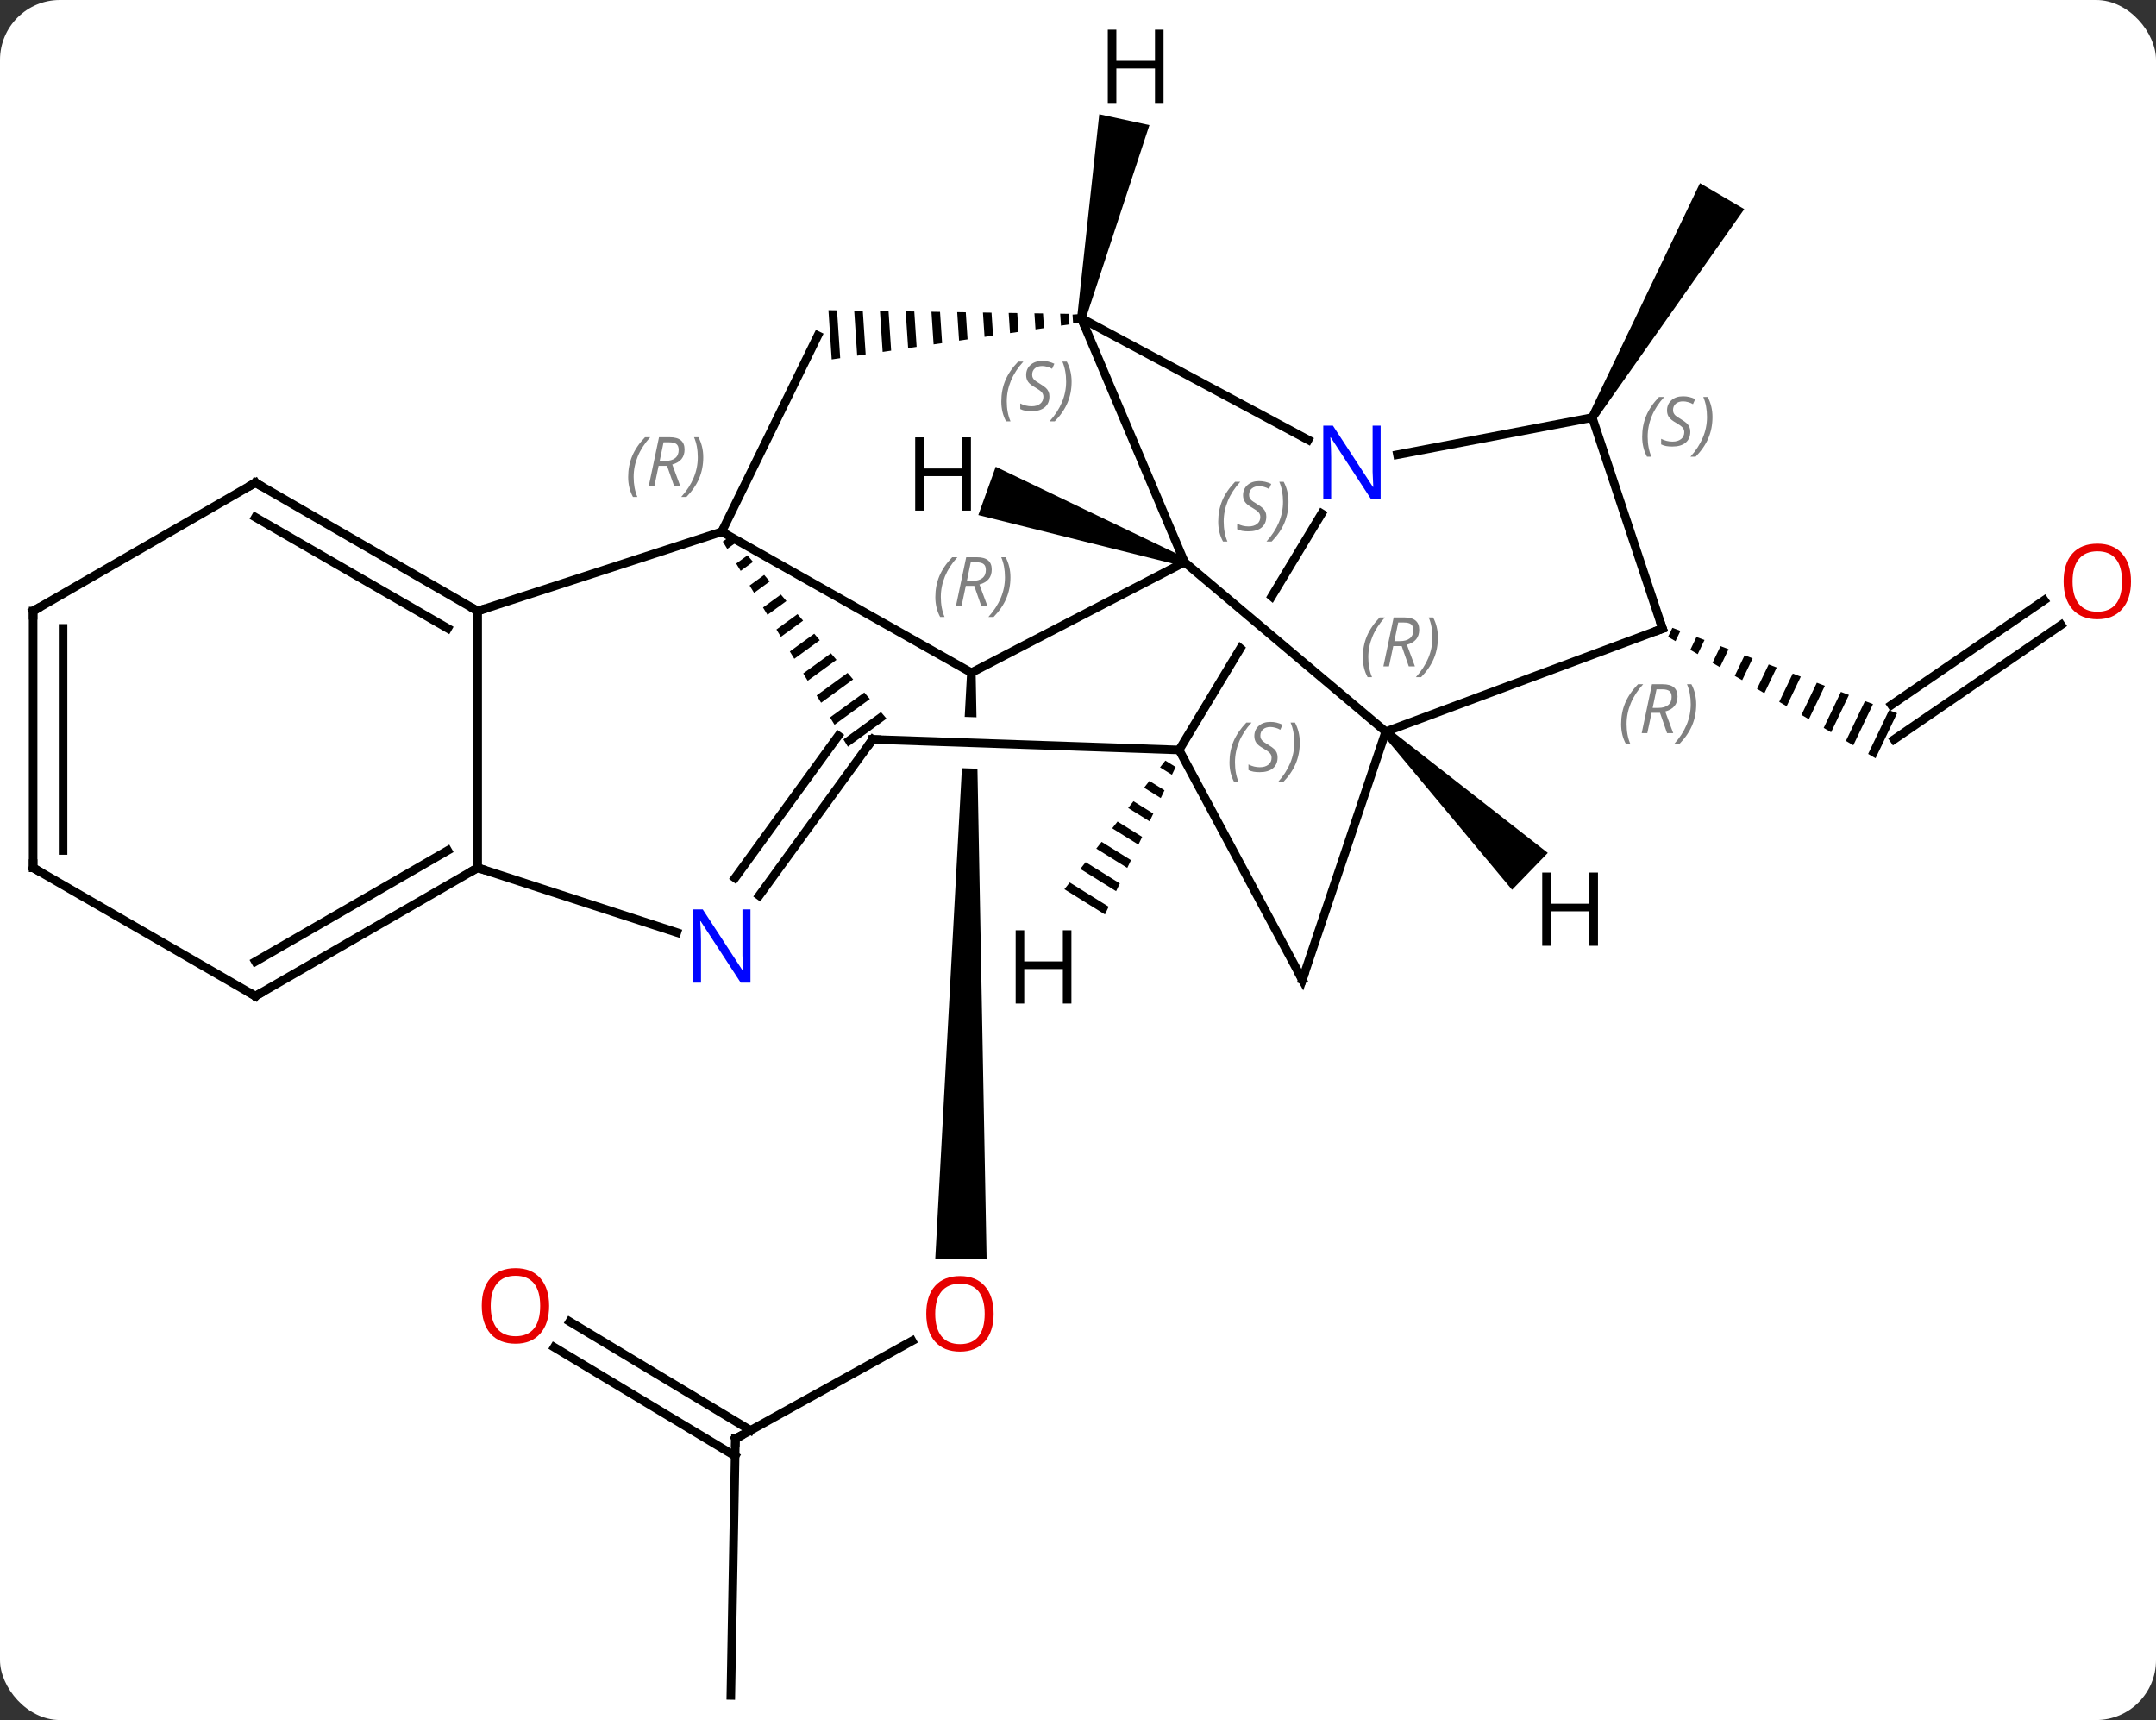 <svg width="252" viewBox="0 0 252 201" style="fill-opacity:1; color-rendering:auto; color-interpolation:auto; text-rendering:auto; stroke:black; stroke-linecap:square; stroke-miterlimit:10; shape-rendering:auto; stroke-opacity:1; fill:black; stroke-dasharray:none; font-weight:normal; stroke-width:1; font-family:'Open Sans'; font-style:normal; stroke-linejoin:miter; font-size:12; stroke-dashoffset:0; image-rendering:auto;" height="201" class="cas-substance-image" xmlns:xlink="http://www.w3.org/1999/xlink" xmlns="http://www.w3.org/2000/svg"><rect x="0" y="0" width="252" height="201" fill="#333333" stroke="none"/><svg class="cas-substance-single-component"><rect y="0" x="0" width="252" stroke="none" ry="7" rx="7" height="201" fill="white" class="cas-substance-group"/><svg y="0" x="0" width="252" viewBox="0 0 252 201" style="fill:black;" height="201" class="cas-substance-single-component-image"><svg><g><clipPath id="clipPath_10c0d9b0dbf84ba98b1c3164bfd521041" clipPathUnits="userSpaceOnUse"><path d="M-31.393 -28.498 L-32.862 53.988 L7.132 54.7 L8.329 -12.513 L8.329 -12.513 L-26.852 -13.724 L-26.646 -19.72 L8.435 -18.513 L8.435 -18.513 L8.601 -27.786 L-31.393 -28.498 Z"/></clipPath><clipPath id="clipPath_10c0d9b0dbf84ba98b1c3164bfd521042" clipPathUnits="userSpaceOnUse"><path d="M17.832 -62.395 L-6.244 -22.478 L28.008 -1.819 L35.73 -14.623 L35.73 -14.623 L8.648 -37.432 L12.513 -42.021 L38.868 -19.825 L38.868 -19.825 L52.084 -41.737 L17.832 -62.395 Z"/></clipPath><g transform="translate(125,103)" style="text-rendering:geometricPrecision; color-rendering:optimizeQuality; color-interpolation:linearRGB; stroke-linecap:butt; image-rendering:optimizeQuality;"><line y2="65.13" y1="53.693" x2="-39.042" x1="-18.392" style="fill:none;"/><path style="clip-path:url(#clipPath_10c0d9b0dbf84ba98b1c3164bfd521041); stroke:none;" d="M-11.963 -24.402 L-10.963 -24.384 L-9.683 44.172 L-15.682 44.065 Z"/><line y2="95.127" y1="65.13" x2="-39.576" x1="-39.042" style="fill:none;"/><line y2="51.439" y1="64.151" x2="-58.415" x1="-37.274" style="fill:none;"/><line y2="54.439" y1="67.15" x2="-60.218" x1="-39.078" style="fill:none;"/><path style="stroke:none;" d="M61.538 -53.951 L60.676 -54.457 L73.699 -81.597 L78.875 -78.561 Z"/><line y2="-29.972" y1="-16.59" x2="115.912" x1="96.381" style="fill:none;"/><line y2="-32.86" y1="-20.619" x2="113.934" x1="96.07" style="fill:none;"/><path style="stroke:none;" d="M70.475 -29.636 L69.971 -28.583 L70.837 -28.076 L71.413 -29.279 L70.475 -29.636 ZM73.289 -28.566 L72.569 -27.063 L72.569 -27.063 L73.435 -26.556 L74.227 -28.209 L73.289 -28.566 ZM76.103 -27.496 L75.167 -25.542 L75.167 -25.542 L76.033 -25.035 L76.033 -25.035 L77.041 -27.14 L76.103 -27.496 ZM78.916 -26.427 L77.765 -24.021 L78.631 -23.515 L79.855 -26.07 L78.916 -26.427 ZM81.731 -25.357 L80.363 -22.501 L81.229 -21.994 L81.229 -21.994 L82.668 -25.001 L81.731 -25.357 ZM84.544 -24.288 L82.962 -20.98 L83.828 -20.473 L85.482 -23.931 L84.544 -24.288 ZM87.358 -23.218 L85.56 -19.459 L86.426 -18.953 L88.296 -22.861 L87.358 -23.218 ZM90.172 -22.148 L88.158 -17.939 L89.024 -17.432 L91.11 -21.792 L91.11 -21.792 L90.172 -22.148 ZM92.986 -21.079 L90.756 -16.418 L91.622 -15.911 L93.924 -20.722 L92.986 -21.079 ZM95.8 -20.009 L93.354 -14.898 L94.22 -14.391 L96.738 -19.652 L95.8 -20.009 Z"/><path style="stroke:none;" d="M-39.581 -40.394 L-40.517 -39.713 L-40.517 -39.713 L-39.995 -38.857 L-38.931 -39.631 L-38.931 -39.631 L-39.581 -40.394 ZM-37.631 -38.104 L-38.95 -37.144 L-38.95 -37.144 L-38.428 -36.288 L-36.981 -37.341 L-37.631 -38.104 ZM-35.681 -35.815 L-37.383 -34.576 L-36.861 -33.72 L-36.861 -33.72 L-35.031 -35.052 L-35.031 -35.052 L-35.681 -35.815 ZM-33.73 -33.525 L-35.816 -32.008 L-35.816 -32.008 L-35.294 -31.152 L-33.08 -32.762 L-33.08 -32.762 L-33.73 -33.525 ZM-31.78 -31.235 L-34.249 -29.439 L-34.249 -29.439 L-33.727 -28.583 L-33.727 -28.583 L-31.13 -30.472 L-31.13 -30.472 L-31.78 -31.235 ZM-29.83 -28.946 L-32.682 -26.871 L-32.682 -26.871 L-32.16 -26.015 L-32.16 -26.015 L-29.18 -28.183 L-29.18 -28.183 L-29.83 -28.946 ZM-27.88 -26.656 L-31.116 -24.303 L-30.593 -23.447 L-27.23 -25.893 L-27.88 -26.656 ZM-25.93 -24.367 L-29.549 -21.734 L-29.549 -21.734 L-29.026 -20.878 L-29.026 -20.878 L-25.28 -23.604 L-25.28 -23.604 L-25.93 -24.367 ZM-23.98 -22.077 L-27.982 -19.166 L-27.982 -19.166 L-27.459 -18.31 L-27.459 -18.31 L-23.33 -21.314 L-23.33 -21.314 L-23.98 -22.077 ZM-22.03 -19.788 L-26.415 -16.598 L-26.415 -16.598 L-25.892 -15.742 L-25.892 -15.742 L-21.38 -19.024 L-21.38 -19.024 L-22.03 -19.788 Z"/><line y2="-24.393" y1="-40.863" x2="-11.463" x1="-40.635" style="fill:none;"/><line y2="-31.593" y1="-40.863" x2="-69.168" x1="-40.635" style="fill:none;"/><line y2="-63.783" y1="-40.863" x2="-29.409" x1="-40.635" style="fill:none;"/><line y2="-15.36" y1="-16.593" x2="12.819" x1="-23.001" style="fill:none;"/><line y2="1.653" y1="-16.593" x2="-36.258" x1="-23.001" style="fill:none;"/><line y2="-0.405" y1="-17.015" x2="-39.089" x1="-27.02" style="fill:none;"/><line y2="-37.311" y1="-24.393" x2="13.449" x1="-11.463" style="fill:none;"/><line y2="-1.593" y1="-31.593" x2="-69.168" x1="-69.168" style="fill:none;"/><line y2="-46.593" y1="-31.593" x2="-95.148" x1="-69.168" style="fill:none;"/><line y2="-42.551" y1="-29.572" x2="-95.148" x1="-72.668" style="fill:none;"/><path style="stroke:none;" d="M-1.082 -66.341 L-0.99 -64.95 L-0.99 -64.95 L0.002 -65.096 L0.002 -65.096 L-0.079 -66.326 L-0.079 -66.326 L-1.082 -66.341 ZM-4.092 -66.387 L-3.968 -64.511 L-3.968 -64.511 L-2.975 -64.657 L-2.975 -64.657 L-3.089 -66.372 L-3.089 -66.372 L-4.092 -66.387 ZM-7.101 -66.433 L-6.945 -64.072 L-6.945 -64.072 L-5.953 -64.218 L-5.953 -64.218 L-6.098 -66.418 L-6.098 -66.418 L-7.101 -66.433 ZM-10.111 -66.479 L-9.923 -63.633 L-9.923 -63.633 L-8.93 -63.779 L-8.93 -63.779 L-9.108 -66.464 L-9.108 -66.464 L-10.111 -66.479 ZM-13.12 -66.525 L-12.9 -63.194 L-12.9 -63.194 L-11.908 -63.341 L-11.908 -63.341 L-12.117 -66.51 L-12.117 -66.51 L-13.12 -66.525 ZM-16.13 -66.571 L-15.878 -62.755 L-15.878 -62.755 L-14.885 -62.902 L-14.885 -62.902 L-15.127 -66.556 L-15.127 -66.556 L-16.13 -66.571 ZM-19.139 -66.617 L-18.855 -62.316 L-18.855 -62.316 L-17.863 -62.463 L-17.863 -62.463 L-18.136 -66.602 L-18.136 -66.602 L-19.139 -66.617 ZM-22.149 -66.663 L-21.833 -61.877 L-21.833 -61.877 L-20.84 -62.024 L-20.84 -62.024 L-21.146 -66.647 L-21.146 -66.647 L-22.149 -66.663 ZM-25.158 -66.709 L-24.81 -61.438 L-24.81 -61.438 L-23.818 -61.585 L-23.818 -61.585 L-24.155 -66.693 L-24.155 -66.693 L-25.158 -66.709 ZM-28.168 -66.755 L-27.788 -60.999 L-27.788 -60.999 L-26.795 -61.146 L-26.795 -61.146 L-27.165 -66.739 L-27.165 -66.739 L-28.168 -66.755 Z"/><line y2="-42.986" y1="-15.36" x2="29.481" x1="12.819" style="fill:none; clip-path:url(#clipPath_10c0d9b0dbf84ba98b1c3164bfd521042);"/><line y2="11.487" y1="-15.36" x2="27.222" x1="12.819" style="fill:none;"/><line y2="-1.593" y1="5.97" x2="-69.168" x1="-45.889" style="fill:none;"/><line y2="-65.805" y1="-37.311" x2="1.392" x1="13.449" style="fill:none;"/><line y2="-17.502" y1="-37.311" x2="36.969" x1="13.449" style="fill:none;"/><line y2="13.407" y1="-1.593" x2="-95.148" x1="-69.168" style="fill:none;"/><line y2="9.366" y1="-3.614" x2="-95.148" x1="-72.668" style="fill:none;"/><line y2="-31.593" y1="-46.593" x2="-121.128" x1="-95.148" style="fill:none;"/><line y2="-51.596" y1="-65.805" x2="27.907" x1="1.392" style="fill:none;"/><line y2="-54.204" y1="-49.867" x2="61.107" x1="38.337" style="fill:none;"/><line y2="-17.502" y1="11.487" x2="36.969" x1="27.222" style="fill:none;"/><line y2="-29.541" y1="-17.502" x2="69.321" x1="36.969" style="fill:none;"/><line y2="-1.593" y1="13.407" x2="-121.128" x1="-95.148" style="fill:none;"/><line y2="-1.593" y1="-31.593" x2="-121.128" x1="-121.128" style="fill:none;"/><line y2="-3.614" y1="-29.572" x2="-117.628" x1="-117.628" style="fill:none;"/><line y2="-29.541" y1="-54.204" x2="69.321" x1="61.107" style="fill:none;"/><path style="stroke:none;" d="M11.211 -14.116 L10.589 -13.325 L10.589 -13.325 L11.979 -12.46 L12.414 -13.367 L11.211 -14.116 ZM9.347 -11.743 L8.726 -10.952 L8.726 -10.952 L10.674 -9.739 L10.674 -9.739 L11.109 -10.646 L9.347 -11.743 ZM7.484 -9.37 L6.863 -8.579 L6.863 -8.579 L9.369 -7.019 L9.369 -7.019 L9.804 -7.926 L9.804 -7.926 L7.484 -9.37 ZM5.621 -6.997 L5 -6.206 L8.064 -4.298 L8.064 -4.298 L8.499 -5.205 L5.621 -6.997 ZM3.758 -4.624 L3.137 -3.833 L3.137 -3.833 L6.759 -1.578 L6.759 -1.578 L7.194 -2.485 L7.194 -2.485 L3.758 -4.624 ZM1.895 -2.251 L1.274 -1.46 L1.274 -1.46 L5.454 1.143 L5.454 1.143 L5.889 0.236 L5.889 0.236 L1.895 -2.251 ZM0.032 0.122 L-0.589 0.913 L-0.589 0.913 L4.149 3.863 L4.584 2.956 L0.032 0.122 Z"/><path style="stroke:none;" d="M13.619 -37.781 L13.279 -36.841 L-10.65 -42.812 L-8.615 -48.456 Z"/><path style="stroke:none;" d="M1.881 -65.699 L0.903 -65.911 L3.485 -89.651 L9.349 -88.381 Z"/><path style="stroke:none;" d="M36.621 -17.143 L37.317 -17.861 L55.911 -3.333 L51.736 0.977 Z"/></g><g transform="translate(125,103)" style="fill:rgb(230,0,0); text-rendering:geometricPrecision; color-rendering:optimizeQuality; image-rendering:optimizeQuality; font-family:'Open Sans'; stroke:rgb(230,0,0); color-interpolation:linearRGB;"><path style="stroke:none;" d="M-8.861 50.525 Q-8.861 52.587 -9.9 53.767 Q-10.939 54.947 -12.782 54.947 Q-14.673 54.947 -15.704 53.782 Q-16.735 52.618 -16.735 50.509 Q-16.735 48.415 -15.704 47.267 Q-14.673 46.118 -12.782 46.118 Q-10.923 46.118 -9.892 47.29 Q-8.861 48.462 -8.861 50.525 ZM-15.689 50.525 Q-15.689 52.259 -14.946 53.165 Q-14.204 54.072 -12.782 54.072 Q-11.361 54.072 -10.634 53.173 Q-9.907 52.275 -9.907 50.525 Q-9.907 48.79 -10.634 47.9 Q-11.361 47.009 -12.782 47.009 Q-14.204 47.009 -14.946 47.907 Q-15.689 48.806 -15.689 50.525 Z"/></g><g transform="translate(125,103)" style="stroke-linecap:butt; text-rendering:geometricPrecision; color-rendering:optimizeQuality; image-rendering:optimizeQuality; font-family:'Open Sans'; color-interpolation:linearRGB; stroke-miterlimit:5;"><path style="fill:none;" d="M-38.605 64.888 L-39.042 65.13 L-39.051 65.63"/><path style="fill:rgb(230,0,0); stroke:none;" d="M-60.815 49.601 Q-60.815 51.663 -61.854 52.843 Q-62.893 54.023 -64.736 54.023 Q-66.627 54.023 -67.658 52.858 Q-68.689 51.694 -68.689 49.585 Q-68.689 47.491 -67.658 46.343 Q-66.627 45.194 -64.736 45.194 Q-62.877 45.194 -61.846 46.366 Q-60.815 47.538 -60.815 49.601 ZM-67.643 49.601 Q-67.643 51.335 -66.9 52.241 Q-66.158 53.148 -64.736 53.148 Q-63.315 53.148 -62.588 52.249 Q-61.861 51.351 -61.861 49.601 Q-61.861 47.866 -62.588 46.976 Q-63.315 46.085 -64.736 46.085 Q-66.158 46.085 -66.9 46.983 Q-67.643 47.882 -67.643 49.601 Z"/><path transform="translate(-0.989,-1.444)" style="fill:rgb(230,0,0); stroke:none;" d="M125.066 -33.616 Q125.066 -31.554 124.026 -30.374 Q122.987 -29.194 121.144 -29.194 Q119.253 -29.194 118.222 -30.358 Q117.191 -31.523 117.191 -33.632 Q117.191 -35.726 118.222 -36.874 Q119.253 -38.023 121.144 -38.023 Q123.003 -38.023 124.034 -36.851 Q125.066 -35.679 125.066 -33.616 ZM118.237 -33.616 Q118.237 -31.882 118.98 -30.976 Q119.722 -30.069 121.144 -30.069 Q122.566 -30.069 123.292 -30.968 Q124.019 -31.866 124.019 -33.616 Q124.019 -35.351 123.292 -36.241 Q122.566 -37.132 121.144 -37.132 Q119.722 -37.132 118.98 -36.233 Q118.237 -35.335 118.237 -33.616 Z"/></g><g transform="matrix(1,0,0,1,125,103)" style="stroke-linecap:butt; font-size:8.4px; fill:gray; text-rendering:geometricPrecision; image-rendering:optimizeQuality; color-rendering:optimizeQuality; font-family:'Open Sans'; font-style:italic; stroke:gray; color-interpolation:linearRGB; stroke-miterlimit:5;"><path style="stroke:none;" d="M-51.578 -47.252 Q-51.578 -48.58 -51.109 -49.705 Q-50.64 -50.83 -49.609 -51.908 L-49 -51.908 Q-49.968 -50.845 -50.453 -49.673 Q-50.937 -48.502 -50.937 -47.267 Q-50.937 -45.939 -50.5 -44.923 L-51.015 -44.923 Q-51.578 -45.955 -51.578 -47.252 ZM-48.018 -48.564 L-48.518 -46.189 L-49.174 -46.189 L-47.971 -51.908 L-46.721 -51.908 Q-44.986 -51.908 -44.986 -50.47 Q-44.986 -49.111 -46.424 -48.72 L-45.486 -46.189 L-46.205 -46.189 L-47.033 -48.564 L-48.018 -48.564 ZM-47.44 -51.314 Q-47.83 -49.392 -47.893 -49.142 L-47.236 -49.142 Q-46.486 -49.142 -46.08 -49.47 Q-45.674 -49.798 -45.674 -50.423 Q-45.674 -50.892 -45.932 -51.103 Q-46.19 -51.314 -46.783 -51.314 L-47.44 -51.314 ZM-42.801 -49.564 Q-42.801 -48.236 -43.277 -47.103 Q-43.754 -45.97 -44.769 -44.923 L-45.379 -44.923 Q-43.441 -47.08 -43.441 -49.564 Q-43.441 -50.892 -43.879 -51.908 L-43.363 -51.908 Q-42.801 -50.845 -42.801 -49.564 Z"/><path style="fill:none; stroke:black;" d="M-22.501 -16.576 L-23.001 -16.593 L-23.295 -16.189"/><path style="stroke:none;" d="M-15.674 -33.227 Q-15.674 -34.556 -15.205 -35.681 Q-14.736 -36.806 -13.705 -37.884 L-13.095 -37.884 Q-14.064 -36.821 -14.549 -35.649 Q-15.033 -34.477 -15.033 -33.243 Q-15.033 -31.915 -14.595 -30.899 L-15.111 -30.899 Q-15.674 -31.93 -15.674 -33.227 ZM-12.114 -34.54 L-12.614 -32.165 L-13.27 -32.165 L-12.067 -37.884 L-10.817 -37.884 Q-9.082 -37.884 -9.082 -36.446 Q-9.082 -35.087 -10.52 -34.696 L-9.582 -32.165 L-10.301 -32.165 L-11.129 -34.54 L-12.114 -34.54 ZM-11.536 -37.29 Q-11.926 -35.368 -11.989 -35.118 L-11.332 -35.118 Q-10.582 -35.118 -10.176 -35.446 Q-9.77 -35.774 -9.77 -36.399 Q-9.77 -36.868 -10.028 -37.079 Q-10.286 -37.29 -10.879 -37.29 L-11.536 -37.29 ZM-6.896 -35.54 Q-6.896 -34.212 -7.373 -33.079 Q-7.849 -31.946 -8.865 -30.899 L-9.475 -30.899 Q-7.537 -33.056 -7.537 -35.54 Q-7.537 -36.868 -7.974 -37.884 L-7.459 -37.884 Q-6.896 -36.821 -6.896 -35.54 Z"/><path style="fill:none; stroke:black;" d="M-69.601 -31.843 L-69.168 -31.593 L-68.692 -31.747"/><path style="stroke:none;" d="M18.707 -13.905 Q18.707 -15.233 19.176 -16.358 Q19.645 -17.483 20.676 -18.562 L21.285 -18.562 Q20.317 -17.499 19.832 -16.327 Q19.348 -15.155 19.348 -13.921 Q19.348 -12.593 19.785 -11.577 L19.27 -11.577 Q18.707 -12.608 18.707 -13.905 ZM24.33 -14.499 Q24.33 -13.671 23.783 -13.218 Q23.236 -12.765 22.236 -12.765 Q21.83 -12.765 21.517 -12.819 Q21.205 -12.874 20.924 -13.015 L20.924 -13.671 Q21.549 -13.343 22.252 -13.343 Q22.877 -13.343 23.252 -13.64 Q23.627 -13.937 23.627 -14.452 Q23.627 -14.765 23.424 -14.991 Q23.221 -15.218 22.658 -15.546 Q22.064 -15.874 21.838 -16.202 Q21.611 -16.53 21.611 -16.983 Q21.611 -17.718 22.127 -18.179 Q22.642 -18.64 23.486 -18.64 Q23.861 -18.64 24.197 -18.562 Q24.533 -18.483 24.908 -18.312 L24.642 -17.718 Q24.392 -17.874 24.072 -17.96 Q23.752 -18.046 23.486 -18.046 Q22.955 -18.046 22.635 -17.773 Q22.314 -17.499 22.314 -17.03 Q22.314 -16.827 22.385 -16.679 Q22.455 -16.53 22.596 -16.398 Q22.736 -16.265 23.158 -16.015 Q23.721 -15.671 23.924 -15.476 Q24.127 -15.28 24.228 -15.046 Q24.33 -14.812 24.33 -14.499 ZM26.924 -16.218 Q26.924 -14.89 26.448 -13.757 Q25.971 -12.624 24.956 -11.577 L24.346 -11.577 Q26.284 -13.733 26.284 -16.218 Q26.284 -17.546 25.846 -18.562 L26.362 -18.562 Q26.924 -17.499 26.924 -16.218 Z"/></g><g transform="matrix(1,0,0,1,125,103)" style="stroke-linecap:butt; fill:rgb(0,5,255); text-rendering:geometricPrecision; color-rendering:optimizeQuality; image-rendering:optimizeQuality; font-family:'Open Sans'; stroke:rgb(0,5,255); color-interpolation:linearRGB; stroke-miterlimit:5;"><path style="stroke:none;" d="M-37.283 11.833 L-38.424 11.833 L-43.112 4.646 L-43.158 4.646 Q-43.065 5.911 -43.065 6.958 L-43.065 11.833 L-43.987 11.833 L-43.987 3.271 L-42.862 3.271 L-38.19 10.427 L-38.143 10.427 Q-38.143 10.271 -38.19 9.411 Q-38.237 8.552 -38.221 8.177 L-38.221 3.271 L-37.283 3.271 L-37.283 11.833 Z"/></g><g transform="matrix(1,0,0,1,125,103)" style="stroke-linecap:butt; font-size:8.4px; fill:gray; text-rendering:geometricPrecision; image-rendering:optimizeQuality; color-rendering:optimizeQuality; font-family:'Open Sans'; font-style:italic; stroke:gray; color-interpolation:linearRGB; stroke-miterlimit:5;"><path style="stroke:none;" d="M17.388 -42.044 Q17.388 -43.372 17.857 -44.497 Q18.325 -45.622 19.357 -46.7 L19.966 -46.7 Q18.997 -45.638 18.513 -44.466 Q18.029 -43.294 18.029 -42.06 Q18.029 -40.732 18.466 -39.716 L17.95 -39.716 Q17.388 -40.747 17.388 -42.044 ZM23.01 -42.638 Q23.01 -41.81 22.463 -41.357 Q21.917 -40.904 20.917 -40.904 Q20.51 -40.904 20.198 -40.958 Q19.885 -41.013 19.604 -41.154 L19.604 -41.81 Q20.229 -41.482 20.932 -41.482 Q21.557 -41.482 21.932 -41.779 Q22.307 -42.075 22.307 -42.591 Q22.307 -42.904 22.104 -43.13 Q21.901 -43.357 21.338 -43.685 Q20.745 -44.013 20.518 -44.341 Q20.292 -44.669 20.292 -45.122 Q20.292 -45.857 20.807 -46.318 Q21.323 -46.779 22.167 -46.779 Q22.542 -46.779 22.878 -46.7 Q23.213 -46.622 23.588 -46.45 L23.323 -45.857 Q23.073 -46.013 22.753 -46.099 Q22.432 -46.185 22.167 -46.185 Q21.635 -46.185 21.315 -45.911 Q20.995 -45.638 20.995 -45.169 Q20.995 -44.966 21.065 -44.818 Q21.135 -44.669 21.276 -44.536 Q21.417 -44.404 21.838 -44.154 Q22.401 -43.81 22.604 -43.614 Q22.807 -43.419 22.909 -43.185 Q23.01 -42.95 23.01 -42.638 ZM25.605 -44.357 Q25.605 -43.029 25.128 -41.896 Q24.652 -40.763 23.636 -39.716 L23.027 -39.716 Q24.964 -41.872 24.964 -44.357 Q24.964 -45.685 24.527 -46.7 L25.042 -46.7 Q25.605 -45.638 25.605 -44.357 Z"/><path style="fill:none; stroke:black;" d="M-69.601 -1.343 L-69.168 -1.593 L-68.692 -1.438"/><path style="fill:none; stroke:black;" d="M-94.715 -46.343 L-95.148 -46.593 L-95.581 -46.343"/><path style="fill:none; stroke:black;" d="M0.893 -65.772 L1.392 -65.805 L1.587 -65.344"/><path style="stroke:none;" d="M-7.965 -56.09 Q-7.965 -57.418 -7.496 -58.543 Q-7.027 -59.668 -5.996 -60.746 L-5.386 -60.746 Q-6.355 -59.683 -6.84 -58.511 Q-7.324 -57.34 -7.324 -56.105 Q-7.324 -54.777 -6.886 -53.761 L-7.402 -53.761 Q-7.965 -54.793 -7.965 -56.09 ZM-2.342 -56.683 Q-2.342 -55.855 -2.889 -55.402 Q-3.436 -54.949 -4.436 -54.949 Q-4.842 -54.949 -5.154 -55.004 Q-5.467 -55.058 -5.748 -55.199 L-5.748 -55.855 Q-5.123 -55.527 -4.42 -55.527 Q-3.795 -55.527 -3.42 -55.824 Q-3.045 -56.121 -3.045 -56.636 Q-3.045 -56.949 -3.248 -57.175 Q-3.451 -57.402 -4.014 -57.73 Q-4.607 -58.058 -4.834 -58.386 Q-5.061 -58.715 -5.061 -59.168 Q-5.061 -59.902 -4.545 -60.363 Q-4.029 -60.824 -3.186 -60.824 Q-2.811 -60.824 -2.475 -60.746 Q-2.139 -60.668 -1.764 -60.496 L-2.029 -59.902 Q-2.279 -60.058 -2.6 -60.144 Q-2.92 -60.23 -3.186 -60.23 Q-3.717 -60.23 -4.037 -59.957 Q-4.357 -59.683 -4.357 -59.215 Q-4.357 -59.011 -4.287 -58.863 Q-4.217 -58.715 -4.076 -58.582 Q-3.936 -58.449 -3.514 -58.199 Q-2.951 -57.855 -2.748 -57.66 Q-2.545 -57.465 -2.443 -57.23 Q-2.342 -56.996 -2.342 -56.683 ZM0.253 -58.402 Q0.253 -57.074 -0.224 -55.941 Q-0.701 -54.808 -1.716 -53.761 L-2.326 -53.761 Q-0.388 -55.918 -0.388 -58.402 Q-0.388 -59.73 -0.826 -60.746 L-0.31 -60.746 Q0.253 -59.683 0.253 -58.402 Z"/></g><g transform="matrix(1,0,0,1,125,103)" style="stroke-linecap:butt; fill:rgb(0,5,255); text-rendering:geometricPrecision; color-rendering:optimizeQuality; image-rendering:optimizeQuality; font-family:'Open Sans'; stroke:rgb(0,5,255); color-interpolation:linearRGB; stroke-miterlimit:5;"><path style="stroke:none;" d="M36.373 -44.699 L35.232 -44.699 L30.544 -51.886 L30.498 -51.886 Q30.591 -50.621 30.591 -49.574 L30.591 -44.699 L29.669 -44.699 L29.669 -53.261 L30.794 -53.261 L35.466 -46.105 L35.513 -46.105 Q35.513 -46.261 35.466 -47.121 Q35.419 -47.98 35.435 -48.355 L35.435 -53.261 L36.373 -53.261 L36.373 -44.699 Z"/><path style="fill:none; stroke:black;" d="M26.986 11.046 L27.222 11.487 L27.381 11.013"/></g><g transform="matrix(1,0,0,1,125,103)" style="stroke-linecap:butt; font-size:8.4px; fill:gray; text-rendering:geometricPrecision; image-rendering:optimizeQuality; color-rendering:optimizeQuality; font-family:'Open Sans'; font-style:italic; stroke:gray; color-interpolation:linearRGB; stroke-miterlimit:5;"><path style="stroke:none;" d="M34.291 -26.191 Q34.291 -27.519 34.759 -28.644 Q35.228 -29.769 36.259 -30.847 L36.869 -30.847 Q35.9 -29.784 35.416 -28.613 Q34.931 -27.441 34.931 -26.206 Q34.931 -24.878 35.369 -23.863 L34.853 -23.863 Q34.291 -24.894 34.291 -26.191 ZM37.85 -27.503 L37.35 -25.128 L36.694 -25.128 L37.897 -30.847 L39.147 -30.847 Q40.882 -30.847 40.882 -29.409 Q40.882 -28.05 39.444 -27.659 L40.382 -25.128 L39.663 -25.128 L38.835 -27.503 L37.85 -27.503 ZM38.429 -30.253 Q38.038 -28.331 37.975 -28.081 L38.632 -28.081 Q39.382 -28.081 39.788 -28.409 Q40.194 -28.738 40.194 -29.363 Q40.194 -29.831 39.937 -30.042 Q39.679 -30.253 39.085 -30.253 L38.429 -30.253 ZM43.068 -28.503 Q43.068 -27.175 42.591 -26.042 Q42.115 -24.909 41.099 -23.863 L40.49 -23.863 Q42.427 -26.019 42.427 -28.503 Q42.427 -29.831 41.99 -30.847 L42.505 -30.847 Q43.068 -29.784 43.068 -28.503 Z"/><path style="fill:none; stroke:black;" d="M-94.715 13.157 L-95.148 13.407 L-95.581 13.157"/><path style="fill:none; stroke:black;" d="M-120.695 -31.843 L-121.128 -31.593 L-121.128 -31.093"/><path style="stroke:none;" d="M66.944 -51.958 Q66.944 -53.286 67.413 -54.411 Q67.881 -55.536 68.913 -56.614 L69.522 -56.614 Q68.553 -55.551 68.069 -54.379 Q67.585 -53.208 67.585 -51.973 Q67.585 -50.645 68.022 -49.629 L67.506 -49.629 Q66.944 -50.661 66.944 -51.958 ZM72.567 -52.551 Q72.567 -51.723 72.02 -51.27 Q71.473 -50.817 70.473 -50.817 Q70.067 -50.817 69.754 -50.871 Q69.442 -50.926 69.16 -51.067 L69.16 -51.723 Q69.785 -51.395 70.488 -51.395 Q71.113 -51.395 71.488 -51.692 Q71.863 -51.989 71.863 -52.504 Q71.863 -52.817 71.66 -53.043 Q71.457 -53.27 70.895 -53.598 Q70.301 -53.926 70.074 -54.254 Q69.848 -54.583 69.848 -55.036 Q69.848 -55.77 70.363 -56.231 Q70.879 -56.692 71.723 -56.692 Q72.098 -56.692 72.434 -56.614 Q72.77 -56.536 73.145 -56.364 L72.879 -55.77 Q72.629 -55.926 72.309 -56.012 Q71.988 -56.098 71.723 -56.098 Q71.192 -56.098 70.871 -55.825 Q70.551 -55.551 70.551 -55.083 Q70.551 -54.879 70.621 -54.731 Q70.692 -54.583 70.832 -54.45 Q70.973 -54.317 71.395 -54.067 Q71.957 -53.723 72.16 -53.528 Q72.363 -53.333 72.465 -53.098 Q72.567 -52.864 72.567 -52.551 ZM75.161 -54.27 Q75.161 -52.942 74.684 -51.809 Q74.208 -50.676 73.192 -49.629 L72.583 -49.629 Q74.52 -51.786 74.52 -54.27 Q74.52 -55.598 74.083 -56.614 L74.598 -56.614 Q75.161 -55.551 75.161 -54.27 Z"/><path style="fill:none; stroke:black;" d="M68.852 -29.367 L69.321 -29.541 L69.163 -30.015"/><path style="stroke:none;" d="M64.482 -18.387 Q64.482 -19.715 64.951 -20.84 Q65.419 -21.965 66.451 -23.043 L67.06 -23.043 Q66.091 -21.981 65.607 -20.809 Q65.123 -19.637 65.123 -18.403 Q65.123 -17.075 65.56 -16.059 L65.044 -16.059 Q64.482 -17.09 64.482 -18.387 ZM68.042 -19.7 L67.542 -17.325 L66.886 -17.325 L68.089 -23.043 L69.339 -23.043 Q71.073 -23.043 71.073 -21.606 Q71.073 -20.247 69.636 -19.856 L70.573 -17.325 L69.854 -17.325 L69.026 -19.7 L68.042 -19.7 ZM68.62 -22.45 Q68.229 -20.528 68.167 -20.278 L68.823 -20.278 Q69.573 -20.278 69.979 -20.606 Q70.386 -20.934 70.386 -21.559 Q70.386 -22.028 70.128 -22.239 Q69.87 -22.45 69.276 -22.45 L68.62 -22.45 ZM73.259 -20.7 Q73.259 -19.372 72.782 -18.239 Q72.306 -17.106 71.29 -16.059 L70.681 -16.059 Q72.618 -18.215 72.618 -20.7 Q72.618 -22.028 72.181 -23.043 L72.697 -23.043 Q73.259 -21.981 73.259 -20.7 Z"/><path style="fill:none; stroke:black;" d="M-120.695 -1.343 L-121.128 -1.593 L-121.128 -2.093"/></g><g transform="matrix(1,0,0,1,125,103)" style="stroke-linecap:butt; text-rendering:geometricPrecision; color-rendering:optimizeQuality; image-rendering:optimizeQuality; font-family:'Open Sans'; color-interpolation:linearRGB; stroke-miterlimit:5;"><path style="stroke:none;" d="M0.231 14.272 L-0.769 14.272 L-0.769 10.241 L-5.285 10.241 L-5.285 14.272 L-6.285 14.272 L-6.285 5.71 L-5.285 5.71 L-5.285 9.35 L-0.769 9.35 L-0.769 5.71 L0.231 5.71 L0.231 14.272 Z"/><path style="stroke:none;" d="M-11.514 -43.331 L-12.514 -43.331 L-12.514 -47.362 L-17.03 -47.362 L-17.03 -43.331 L-18.03 -43.331 L-18.03 -51.893 L-17.03 -51.893 L-17.03 -48.253 L-12.514 -48.253 L-12.514 -51.893 L-11.514 -51.893 L-11.514 -43.331 Z"/><path style="stroke:none;" d="M10.998 -90.971 L9.998 -90.971 L9.998 -95.002 L5.482 -95.002 L5.482 -90.971 L4.482 -90.971 L4.482 -99.533 L5.482 -99.533 L5.482 -95.893 L9.998 -95.893 L9.998 -99.533 L10.998 -99.533 L10.998 -90.971 Z"/><path style="stroke:none;" d="M61.776 7.525 L60.776 7.525 L60.776 3.494 L56.26 3.494 L56.26 7.525 L55.26 7.525 L55.26 -1.037 L56.26 -1.037 L56.26 2.603 L60.776 2.603 L60.776 -1.037 L61.776 -1.037 L61.776 7.525 Z"/></g></g></svg></svg></svg></svg>